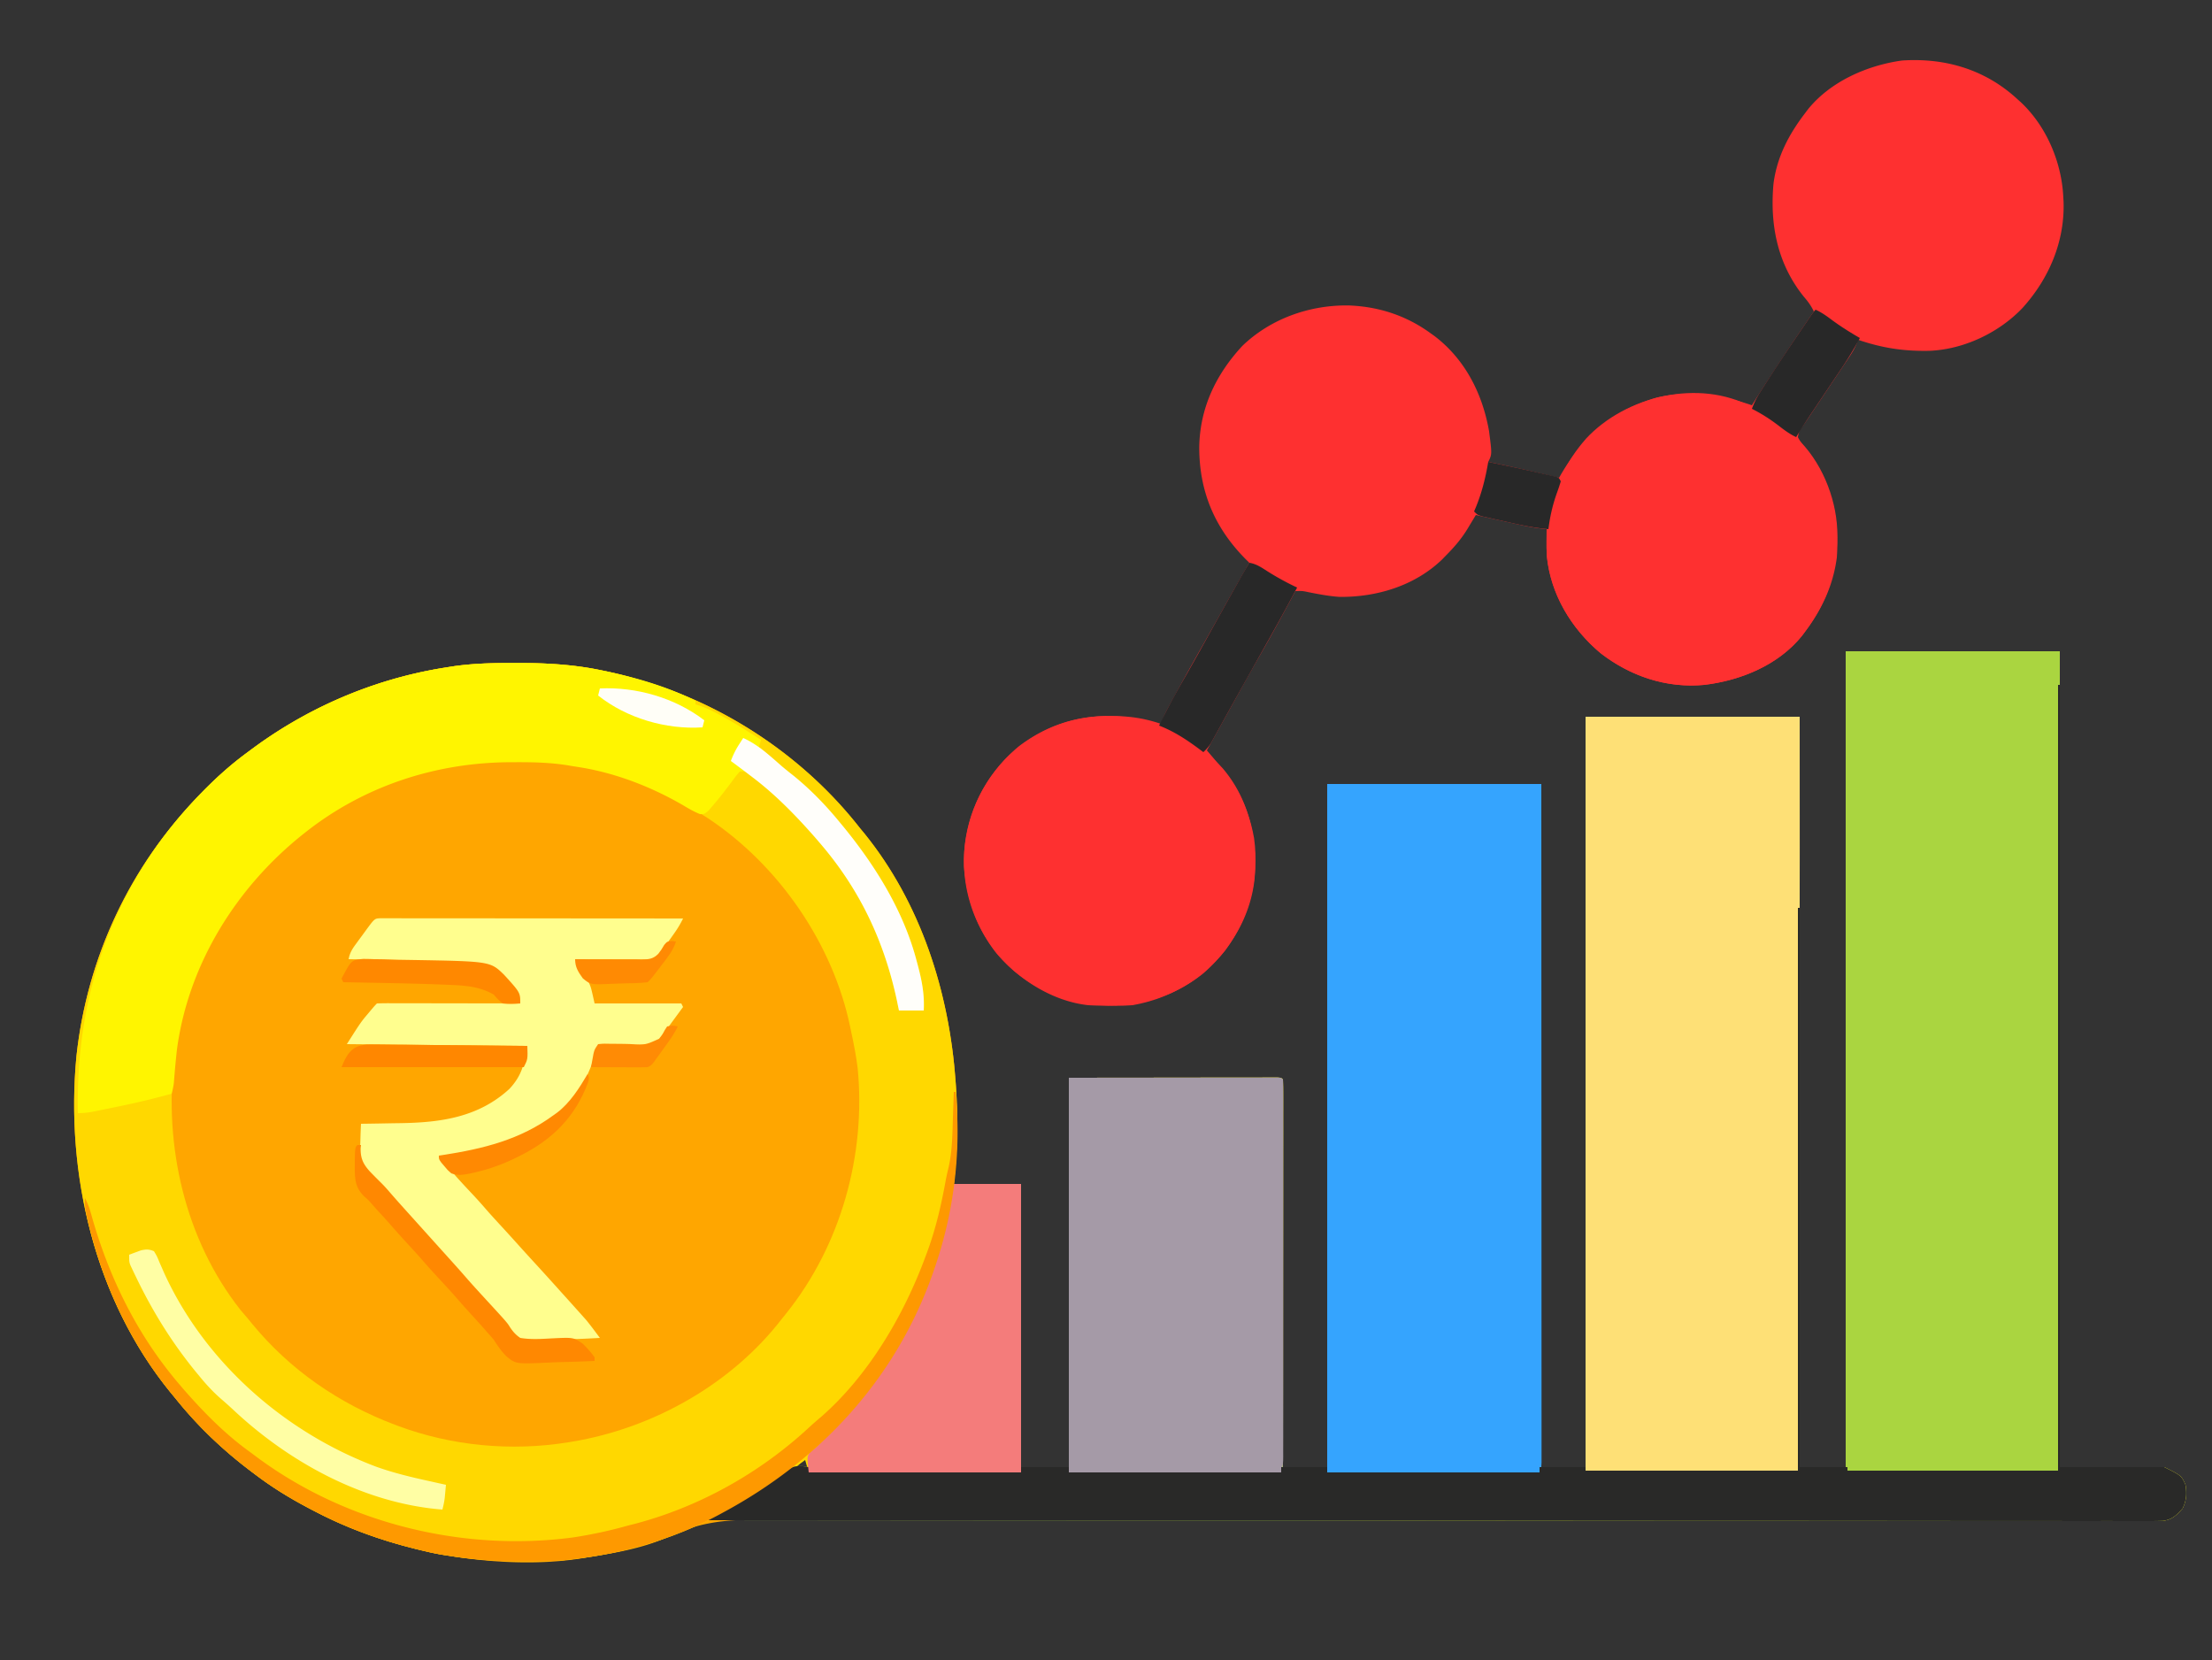 <svg xmlns="http://www.w3.org/2000/svg" width="1250" height="938"><rect width="100%" height="100%" fill="#333333" stroke="none"/><path fill="#FFA600" d="M1043 368h121v461h59c9.714 4.857 9.714 4.857 12 10 .782 5.002.583 8.789-1.625 13.375-3.492 3.86-5.906 6.3-11.14 6.988-3.607.143-7.194.15-10.803.117q-2.113.003-4.225.01c-3.882.009-7.763-.008-11.645-.028-4.22-.018-8.438-.012-12.657-.009q-11.098.002-22.196-.033c-11.003-.034-22.006-.044-33.009-.049q-26.067-.013-52.133-.062c-27.603-.051-55.205-.067-82.807-.072l-31.863-.009h-3.576q-42.153-.015-84.306-.048l-3.726-.003q-43.01-.031-86.02-.094l-3.733-.006-18.636-.028-3.72-.005-7.434-.012q-61.464-.094-122.929-.08l-17.376.003h-3.455c-18.318.001-36.636-.034-54.954-.085q-27.644-.075-55.288-.04a5259 5259 0 0 1-32.811-.06q-10.983-.05-21.966-.002c-4.162.016-8.322.018-12.484-.026-18.98-.188-34.42 1.65-51.825 10.067C362.789 875.024 346.909 877.59 332 880l-2.089.36c-24.891 4.154-52.144 2.71-76.911-1.36l-3.945-.621c-3.72-.67-7.385-1.48-11.055-2.379l-2.83-.687c-20.882-5.15-40.197-12.209-59.17-22.313l-2.21-1.164c-10.52-5.564-20.324-11.63-29.79-18.836l-1.716-1.284C126.166 819.641 111.558 805.733 99 790q-1.297-1.577-2.598-3.152C53.563 734.383 36.77 663.039 43.246 596.355 49.338 541.07 73.301 489.866 112 450l1.655-1.733c8.217-8.592 16.773-16.223 26.345-23.267l1.932-1.444C174.589 399.24 212.726 383.131 253 377l3.515-.553c11.43-1.629 22.765-1.845 34.298-1.822h2.995c16.05.035 31.455.986 47.192 4.375l2.706.567c5.833 1.256 11.57 2.753 17.294 4.433l2.503.729C411.282 398.946 455.29 428.653 486 468l2.246 2.695C520.421 510.32 536.405 560.71 540 611l.175 2.452c1.278 18.752.945 36.865-1.175 55.548h38v160h27V609l59.938-.062 18.956-.028c7.613-.005 7.613-.005 11.172-.005q3.744-.003 7.49-.01 5.657-.01 11.315-.009l3.396-.01c1.009 0 2.018.002 3.057.004l2.679-.003C724 609 724 609 725 610c.098 2.82.13 5.614.12 8.434l.003 2.713c.002 3.023-.004 6.047-.01 9.07l.001 6.473q-.001 8.817-.013 17.634c-.006 6.135-.006 12.27-.008 18.406q-.005 17.44-.021 34.88-.015 19.85-.022 39.7-.016 40.845-.05 81.69h25V443h121v386h25V405h121v424h26zM452.438 826.5 450 829h6v-5c-1.477-.116-1.477-.116-3.562 2.5"/><path fill="#AAD540" d="M1043 368h121v461h59c9.714 4.857 9.714 4.857 12 10 .782 5.002.583 8.789-1.625 13.375-3.498 3.866-5.908 6.3-11.15 6.99-3.621.146-7.223.156-10.848.127q-2.121.005-4.242.014c-3.898.012-7.795 0-11.693-.017-4.236-.014-8.472-.004-12.708.002q-11.142.012-22.284-.014c-11.045-.024-22.09-.026-33.135-.022q-27.868.006-55.736-.032-27.6-.037-55.198-.043l-3.465-.001-17.419-.004q-61.713-.014-123.428-.073-59.96-.056-119.92-.082l-3.733-.002-37.11-.015q-37.8-.015-75.601-.034l-3.511-.001c-77.398-.037-154.796-.1-232.194-.168 2.474-1.882 4.841-3.544 7.617-4.945l2.068-1.06 2.19-1.12c5.602-2.917 11.07-5.943 16.375-9.375l1.71-1.104a160 160 0 0 0 8.481-5.962c9.39-6.996 9.39-6.996 14.872-6.996L457 829v3h120v-3h27V609l59.938-.062 18.956-.028c7.613-.005 7.613-.005 11.172-.005q3.744-.003 7.49-.01 5.657-.01 11.315-.009l3.396-.01c1.009 0 2.018.002 3.057.004l2.679-.003C724 609 724 609 725 610c.098 2.82.13 5.614.12 8.434l.003 2.713c.002 3.023-.004 6.047-.01 9.07l.001 6.473q-.001 8.817-.013 17.634c-.006 6.135-.006 12.27-.008 18.406q-.005 17.44-.021 34.88-.015 19.85-.022 39.7-.016 40.845-.05 81.69h25V443h121v386h25V405h121v424h26z"/><path fill="#FFD800" d="M290.813 374.625h2.995c16.05.035 31.455.986 47.192 4.375l2.706.567c5.833 1.256 11.57 2.753 17.294 4.433l2.503.729C411.282 398.946 455.29 428.653 486 468l2.246 2.695C520.421 510.32 536.405 560.71 540 611l.175 2.452c1.278 18.752.945 36.865-1.175 55.548h38v163H457l-2-7-2.465 1.8C438.258 837.16 423.558 846.676 408 855l-1.915 1.034C380.638 869.664 352.642 877.743 324 881l-2.177.281c-8.269.977-16.571.96-24.885.969l-2.4.004c-14.02-.005-27.688-.979-41.538-3.254l-3.945-.621c-3.72-.67-7.385-1.48-11.055-2.379l-2.83-.687c-20.882-5.15-40.197-12.209-59.17-22.313l-2.21-1.164c-10.52-5.564-20.324-11.63-29.79-18.836l-1.716-1.284C126.166 819.641 111.558 805.733 99 790q-1.297-1.577-2.598-3.152C53.563 734.383 36.77 663.039 43.246 596.355 49.338 541.07 73.301 489.866 112 450l1.655-1.733c8.217-8.592 16.773-16.223 26.345-23.267l1.932-1.444C174.589 399.24 212.726 383.131 253 377l3.515-.553c11.43-1.629 22.765-1.845 34.298-1.822M173 469l-1.593 1.247c-40.009 31.717-66.727 76.75-73.032 127.616-5.664 49.876 6.043 102.414 37.563 142.387q2.018 2.385 4.062 4.75 1.32 1.606 2.633 3.219c21.37 25.945 48.986 44.92 80.367 56.781l1.95.74c30.357 11.31 64.071 14.455 96.05 9.26l2.337-.375C369.132 807.016 413.54 782.045 442 745l2.457-3.05c30.757-38.43 44.964-89.516 40.213-138.337-.867-6.95-2.18-13.774-3.67-20.613l-.535-2.609c-9.762-47.082-40.259-91.369-80.3-117.973-3.99-2.585-8.06-5.022-12.165-7.418l-1.962-1.164C373.38 446.412 359.886 441.624 346 437l-2.129-.731C287.854 417.169 218.656 433.129 173 469"/><path fill="#FE3030" d="m1140 56 1.98 1.773C1156.63 71.55 1165.2 92.031 1166 112l.121 2.117c.7 22.504-8.306 43.439-23.21 59.91-13.357 14.04-33.289 23.465-52.712 24.211-14.366.285-26.61-1.583-40.199-6.238l-.83 2.23c-1.102 2.61-2.33 4.75-3.904 7.098l-1.659 2.488-1.787 2.649-1.846 2.76q-2.92 4.36-5.849 8.713l-3.918 5.85a8578 8578 0 0 1-7.214 10.755l-1.562 2.333a347 347 0 0 1-2.72 3.98c-2.096 2.827-2.096 2.827-2.719 6.183 1.403 2.73 3.204 4.95 5.133 7.336 13.771 17.754 18.424 38.528 16.875 60.625-2.095 15.865-8.446 29.307-18 42-.516.69-1.031 1.382-1.562 2.094C1005.054 375.823 983.694 384.54 963 387c-21.363 1.977-41.672-4.904-58.484-17.89-16.528-13.86-28.119-33.057-30.399-54.852-.264-5.082-.187-10.172-.117-15.258l-3.514-.398c-4.141-.52-8.197-1.317-12.267-2.23l-2.118-.467q-3.301-.73-6.601-1.467-2.257-.5-4.516-.999Q839.491 292.225 834 291l-1.594 2.657-2.129 3.511-1.043 1.744c-3.438 5.647-7.569 10.407-12.234 15.088l-2.008 2.078c-15.452 14.923-37.046 21.45-58.183 21.192-5.82-.412-11.476-1.476-17.192-2.614-3.66-.775-3.66-.775-7.617-.656l-1.003 1.87c-6.305 11.74-12.68 23.426-19.33 34.974-6.092 10.597-11.994 21.299-17.915 31.992-2.558 4.62-5.124 9.236-7.69 13.851l-2.402 4.325L682 424l2.82 3.309 1.587 1.86a162 162 0 0 0 4.468 4.894C705.789 451.488 710.5 473.669 709 496c-1.953 21.051-13.264 40.234-29 54-19.341 15.585-40.854 19.344-65 18-20.018-2.169-39.163-14.325-52.012-29.453-13.47-17.254-20.124-38.622-17.777-60.515 2.78-22.508 12.991-41.629 30.516-56.313 15.291-11.56 31.815-17.116 50.836-17.094l3.452-.004c9.178.114 17.29 1.437 25.985 4.379l.839-2.192c1.11-2.686 2.359-5.183 3.743-7.738l1.554-2.872 1.677-3.073 1.752-3.223c4.941-9.059 10.001-18.048 15.1-27.02a3093 3093 0 0 0 10.648-18.945C696.162 335.266 701.04 326.61 706 318l-2.2-2.168c-17.437-17.633-26.112-38.185-26.112-63.096.318-22.114 9.425-41.24 24.437-57.361 15.978-15.345 37.954-23.081 59.915-22.78 16.813.593 32.277 5.566 45.96 15.405l2.777 1.992c17.204 13.174 27.006 32.557 30.68 53.63 1.699 13.067 1.699 13.067-.457 17.378 1.128.23 2.256.461 3.418.7 12.253 2.53 24.425 5.343 36.582 8.3l1.398-2.422c12.941-21.79 29.083-35.585 53.567-42.851 18.178-4.352 36.616-1.74 54.035 4.273l1.167-1.85c10.932-17.294 22.265-34.277 33.833-51.15-1.54-3.219-3.283-5.611-5.625-8.312-14.912-18.465-19.301-40.58-17.173-63.903 1.96-15.182 8.665-27.812 17.798-39.785.565-.75 1.13-1.5 1.71-2.273 12.773-15.762 33.439-24.807 53.165-27.54C1099.24 32.575 1121.937 39.304 1140 56"/><path fill="#FEE076" d="M896 405h121c.04 54.786.04 54.786.031 73.541l-.001 3.982c-.018 36.863-.132 73.724-.249 110.586l-.008 2.628q-.106 33.337-.218 66.673-.066 19.329-.128 38.658l-.009 2.793-.045 13.883Q1016.19 774.372 1016 831H896z"/><path fill="#35A4FE" d="M750 443h121a631465 631465 0 0 1 .055 164.752v3.496q.008 28.05.022 56.097.014 28.763.017 57.526.002 17.76.014 35.52.007 12.165.006 24.33-.002 7.028.005 14.054.007 6.426.002 12.852-.001 2.333.004 4.664.005 3.156-.002 6.312l.001 3.55C871 829 871 829 870 832H750z"/><path fill="#FFF500" d="M290.813 374.625h2.995c16.05.035 31.455.986 47.192 4.375l2.706.567c16.792 3.616 33.94 8.63 49.294 16.433v2l2.57.781c3.62 1.286 6.936 2.898 10.305 4.719l1.928 1.033c7.61 4.143 14.906 8.792 22.197 13.467l-1 4q3.154 2.721 6.313 5.438l1.935 1.666a379 379 0 0 0 11.315 9.334C457.858 445.989 466.395 454.75 474 464l1.291 1.552C494.069 488.2 510.497 514.295 518 543l.547 2.028c2.356 8.819 3.971 16.77 3.453 25.972h-14l-1.18-5.719C499.57 531.497 485.71 502.267 463 476l-1.926-2.262C450.144 461.238 438.284 449 425 439l-2.102-1.723c-1.931-1.556-1.931-1.556-4.898-1.277a78 78 0 0 0-4.562 5.813c-3.46 4.635-6.973 9.18-10.75 13.562l-2.364 2.773C398 460 398 460 395.652 460.043c-3.472-1.365-6.59-3.189-9.777-5.106-18.159-10.531-38.777-18.46-59.584-21.589a245 245 0 0 1-5.22-.858c-10.07-1.641-19.95-1.85-30.134-1.803l-2.613.008C246.502 430.882 206.116 443.961 173 470l-1.61 1.263C133.626 501.295 106.457 544.751 100 593a497 497 0 0 0-1.354 13.995l-.216 2.583c-.06.757-.12 1.514-.18 2.294-.248 2.112-.688 4.08-1.25 6.128-10.08 2.817-20.184 5.21-30.438 7.292q-3.43.7-6.857 1.415l-4.404.902-2.049.426c-3.191.643-5.973.965-9.252.965-1.361-68.524 20.595-129.707 68.258-179.477 8.717-8.963 17.63-17.178 27.742-24.523l1.914-1.426C174.574 399.246 212.716 383.132 253 377l3.515-.553c11.43-1.629 22.765-1.845 34.298-1.822"/><path fill="#A59AA7" d="m604 609 59.938-.062 18.956-.028c7.613-.005 7.613-.005 11.172-.005q3.744-.003 7.49-.01 5.657-.01 11.315-.009l3.396-.01c1.009 0 2.018.002 3.057.004l2.679-.003C724 609 724 609 725 610c.1 2.813.134 5.6.127 8.414l.005 2.706c.004 3.017 0 6.033-.003 9.05l.006 6.458q.005 8.798 0 17.597c-.003 6.126 0 12.252 0 18.378q.004 15.437-.005 30.875-.007 17.866.002 35.733.007 15.315.003 30.63-.003 9.157.001 18.314.004 8.612-.005 17.222 0 3.166.002 6.334.002 4.31-.006 8.62l.007 2.555c-.011 3.295-.084 5.965-1.134 9.114H604z"/><path fill="#292928" d="M1163 387h1v442h59c9.714 4.857 9.714 4.857 12 10 .782 5.002.583 8.789-1.625 13.375-3.498 3.866-5.908 6.3-11.15 6.99-3.621.146-7.223.156-10.848.127q-2.121.005-4.242.014c-3.898.012-7.795 0-11.693-.017-4.236-.014-8.472-.004-12.708.002q-11.142.012-22.284-.014c-11.045-.024-22.09-.026-33.135-.022q-27.868.006-55.736-.032-27.6-.037-55.198-.043l-3.465-.001-17.419-.004q-61.713-.014-123.428-.073-59.96-.056-119.92-.082l-3.733-.002-37.11-.015q-37.8-.015-75.601-.034l-3.511-.001c-77.398-.037-154.796-.1-232.194-.168 2.474-1.882 4.841-3.544 7.617-4.945l2.068-1.06 2.19-1.12c5.602-2.917 11.07-5.943 16.375-9.375l1.71-1.104a160 160 0 0 0 8.481-5.962c9.39-6.996 9.39-6.996 14.872-6.996L457 829v3h120v-3h27v3h120v-3h26v3h120v-3h26v2h120V513h1v316h27v2h119z"/><path fill="#FE3030" d="m990 230 2.86 1.531c6.955 3.884 13.05 8.355 19.14 13.469l3.125 2.313c13.814 12.912 22.312 33.245 23.113 52.05.491 21.953-4.965 40.003-18.238 57.637-.516.69-1.031 1.382-1.562 2.094C1005.054 375.823 983.694 384.54 963 387c-21.363 1.977-41.672-4.904-58.484-17.89-16.45-13.794-28.316-33.148-30.387-54.915-1.446-24.621 5.63-47.58 22.047-66.238C918.565 223.753 960.259 213.777 990 230M676.875 421.438c17.323 13.023 28.049 30.738 31.8 52.19 3.143 22.934-2.716 44.811-16.292 63.403C679.046 553.647 661.033 564.298 640 568c-25.41 1.724-47.231-2.987-67.098-19.434-17.752-15.698-26.244-35.714-28.183-58.933-.68-22.732 7.52-43.82 23.043-60.36 29.86-30.328 75.191-32.485 109.113-7.836"/><path fill="#FFFE8E" d="m214.84 518.877 3.886.003 2.156-.003q3.602-.001 7.204.01l5.143-.001q7.005.001 14.008.013 7.311.007 14.622.008 13.855.005 27.71.021 15.769.015 31.537.022 32.447.016 64.894.05a57 57 0 0 1-4.75 8.04l-1.594 2.257-1.656 2.328-1.656 2.352c-4.08 5.758-4.08 5.758-6.344 8.023-1.949.24-1.949.24-4.358.227h-2.73l-2.951-.032-3.018-.008c-3.19-.011-6.379-.037-9.568-.062q-3.238-.016-6.477-.027A4213 4213 0 0 1 325 542l1.912 3.354 1.075 1.887a218 218 0 0 0 2.427 4.095l1.211 2.039 1.227 2.023C334 558 334 558 336 567h49l1 2a8012 8012 0 0 1-6.875 9.375l-1.973 2.695-1.894 2.578-1.746 2.38C372 588 372 588 370 590a85 85 0 0 1-7.195.414l-2.144.059a1115 1115 0 0 1-6.786.152q-2.299.057-4.598.117-5.638.143-11.277.258l-1.066 3.332c-2.975 9.017-6.17 17.005-11.934 24.668l-1.578 2.129C314.644 632.017 302.47 638.315 290 644l-3.473 1.598c-3.85 1.53-7.618 2.558-11.652 3.465l-2.233.512c-8.101 1.818-16.307 3.608-24.642 3.425 5.786 7.637 12.177 14.565 18.742 21.527 2.911 3.09 5.727 6.245 8.496 9.461 2.803 3.2 5.695 6.32 8.575 9.45q4.373 4.754 8.687 9.562c3.31 3.688 6.647 7.35 10 11 4.87 5.301 9.692 10.643 14.5 16l2.313 2.563q3.35 3.712 6.687 7.437l1.91 2.125 1.778 2 1.511 1.695c1.705 2.064 3.311 4.172 4.914 6.316.54.723 1.08 1.446 1.638 2.19L339 756a580 580 0 0 1-18.884.824q-3.206.112-6.407.308c-18.675 1.115-18.675 1.115-25.198-4.393-3.099-3.097-5.77-6.435-8.29-10.014-1.476-2.085-3.123-3.968-4.846-5.85l-1.54-1.79c-2.56-2.909-5.2-5.743-7.835-8.585-3.83-4.131-7.613-8.291-11.3-12.55-3.514-4.031-7.117-7.981-10.7-11.95l-4.5-5-2.25-2.5-8.992-9.992a5113 5113 0 0 0-4.578-5.078c-4.605-5.105-9.183-10.23-13.68-15.43l-1.528-1.393c-3.59-3.535-4.874-6.019-5.058-11.103q.06-2.972.211-5.941l.082-3.084c.07-2.496.169-4.986.293-7.479l3.418-.044c4.265-.059 8.529-.136 12.793-.218q2.745-.05 5.492-.084c22.994-.297 44.492-3.163 62.129-19.334C294.554 608.207 297 600.656 297 591l-101-1c7.882-12.386 7.882-12.386 11.875-17.125l2.305-2.758c.913-1.062 1.83-2.126 2.82-3.117a178 178 0 0 1 7.55-.114h2.394c2.624 0 5.248.009 7.872.016l5.444.005q7.18.006 14.357.024 7.32.014 14.639.02 14.372.016 28.744.049a675 675 0 0 0-2.746-5.742l-1.545-3.23c-2.952-5.23-7.03-8.59-12.271-11.403-7.809-2.002-15.99-2.141-24-2.625l-2.13-.131C233.221 542.77 215.114 542.367 197 542c.622-3.385 1.88-5.53 3.906-8.293l1.754-2.408 1.84-2.486 1.84-2.522c5.325-7.277 5.325-7.277 8.5-7.414"/><path fill="#F47C7B" d="M538 669h39v163H457c-1-9-1-9 .922-11.555L461 818q1.965-1.891 3.89-3.82l2.137-2.105c7.133-7.06 13.866-14.1 19.973-22.075l2.406-2.996C506.02 766.202 518.458 742.153 527 717l.834-2.405c5.096-14.898 7.58-30.08 10.166-45.595"/><path fill="#FE9900" d="M539 617h1c3.367 33.49-.924 68.233-12 100l-.886 2.563C506.182 779.213 463.336 825.39 408 855l-1.915 1.034C380.638 869.664 352.642 877.743 324 881l-2.177.281c-8.269.977-16.571.96-24.885.969l-2.4.004c-14.02-.005-27.688-.979-41.538-3.254l-3.945-.621c-3.72-.67-7.385-1.48-11.055-2.379l-2.83-.687c-20.882-5.15-40.197-12.209-59.17-22.313l-2.21-1.164c-10.52-5.564-20.324-11.63-29.79-18.836l-1.716-1.284C126.166 819.641 111.558 805.733 99 790q-1.297-1.577-2.598-3.152c-22.552-27.62-37.92-60.605-46.277-95.16l-.653-2.697c-.94-4.057-1.766-7.796-1.472-11.991 2.087 3.69 3.118 7.634 4.25 11.688C62.28 723.426 78.297 755.528 102 783l1.957 2.293c10.977 12.53 22.758 24.549 36.234 34.386a333 333 0 0 1 3.711 2.752c50.719 38.14 117 54.574 179.776 46.335 10.6-1.616 21.01-3.84 31.322-6.766 1.043-.26 2.086-.52 3.16-.79 36.961-9.61 71.494-29.004 99.395-54.952 2.104-1.943 4.25-3.794 6.445-5.633 26.847-23.457 46.821-57.532 59-90.625l.885-2.362c4.961-13.404 8.057-26.888 10.598-40.937.463-2.418 1.008-4.794 1.591-7.185 2.23-9.861 2.141-20.205 2.489-30.266l.13-3.594q.157-4.327.307-8.656"/><path fill="#FFFEA4" d="M87 707c1.668 2.746 1.668 2.746 3.188 6.438A574 574 0 0 0 92 717.566l.973 2.2c23.213 50.476 68.24 89.771 119.89 109.117 9.848 3.486 19.939 5.907 30.137 8.117l5.563 1.25L252 839a1136 1136 0 0 1-.437 4.75l-.247 2.672c-.279 2.276-.738 4.365-1.316 6.578-44.116-3.453-86.433-26.575-118.25-56.437-2.477-2.308-5.002-4.536-7.562-6.75-4.12-3.664-7.694-7.554-11.188-11.813l-1.309-1.574C97.69 759.54 86.456 741.5 76.938 721.75l-1.196-2.456-1.09-2.31-.969-2.04C73 713 73 713 73 709c1.39-.536 2.787-1.053 4.188-1.562l2.355-.88c3.018-.686 4.58-.749 7.457.442"/><path fill="#282828" d="M706 318c3.957.65 6.782 2.608 10.125 4.75A153 153 0 0 0 733 332c-6.478 12.373-13.309 24.541-20.153 36.714a8370 8370 0 0 0-7.113 12.688l-3.458 6.172a2763 2763 0 0 0-8.183 14.678q-1.452 2.625-2.907 5.246a1979 1979 0 0 0-3.657 6.621l-1.666 2.998-1.46 2.644c-1.298 2.072-2.597 3.606-4.403 5.239l-2.676-2.012c-7.13-5.275-13.992-9.757-22.324-12.988 4.303-9.015 9.047-17.701 14.037-26.351 4.184-7.261 8.277-14.568 12.338-21.899a7706 7706 0 0 1 15.375-27.625l1.771-3.169 1.65-2.948 1.441-2.574A332 332 0 0 1 706 318"/><path fill="#FFFEFA" d="M420 417c8.264 3.76 14.575 9.596 21.307 15.534 2.36 2.043 4.806 3.97 7.255 5.904C457.859 445.989 466.397 454.75 474 464l1.291 1.552C494.069 488.2 510.497 514.295 518 543l.547 2.028c2.356 8.819 3.971 16.77 3.453 25.972h-14l-1.18-5.719C499.57 531.497 485.71 502.267 463 476l-1.926-2.262C450.141 461.234 438.284 449.007 425 439l-1.62-1.23A946 946 0 0 0 413 430c1.256-3.352 2.687-6.304 4.625-9.312l1.352-2.114z"/><path fill="#282828" d="M1026 175c3.375 1.538 6.165 3.523 9.125 5.75 5.111 3.77 10.382 7.074 15.875 10.25-3.36 6.27-7.023 12.234-11 18.129l-1.691 2.527a10890.845 10890.845 0 0 0-10.617 15.824 3073 3073 0 0 1-3.29 4.898A445 445 0 0 0 1015 247c-3.604-1.724-6.528-3.855-9.687-6.312-4.866-3.734-9.831-6.933-15.313-9.688 1.256-3.343 2.678-6.303 4.59-9.316l1.6-2.527 1.747-2.72 1.82-2.846c5.395-8.385 10.955-16.655 16.556-24.904l1.289-1.9c7.19-10.58 7.19-10.58 8.398-11.787"/><path fill="#FF8801" d="M202 647h2l-.203 1.73c-.11 5.786 1.418 9.037 5.21 13.217q3.226 3.345 6.54 6.603c1.807 1.803 3.482 3.697 5.14 5.638 4.039 4.663 8.18 9.233 12.313 13.812l4.5 5 2.25 2.5 8.992 9.992q2.288 2.541 4.578 5.078c3.38 3.746 6.749 7.495 10.055 11.305 3.408 3.913 6.916 7.733 10.428 11.553 12.798 13.922 12.798 13.922 14.463 16.635 1.743 2.55 3.173 4.187 5.734 5.937 5.96 1.006 11.949.586 17.958.258 12.096-.577 12.096-.577 17.282 2.938 2.534 2.485 4.754 4.878 6.76 7.804v2c-6.348.307-12.695.515-19.05.66q-3.234.089-6.467.245c-18.894.892-18.894.892-24.293-3.487-2.843-2.841-5.021-6.037-7.19-9.418a130 130 0 0 0-3.562-4.062l-1.63-1.88c-3.087-3.514-6.257-6.954-9.41-10.41a382 382 0 0 1-5.773-6.523c-3.648-4.2-7.437-8.266-11.22-12.345a423 423 0 0 1-9.565-10.69c-2.407-2.734-4.873-5.411-7.34-8.09a518 518 0 0 1-10.691-11.945c-2.23-2.534-4.522-5.01-6.809-7.492l-2.555-2.88c-2.325-2.642-2.325-2.642-4.64-4.648-4.686-4.639-5.195-8.731-5.324-15.106.081-12.491.081-12.491 1.519-13.929"/><path fill="#FF8700" d="m210.585 590.205 2.87-.003c3.118.005 6.233.06 9.35.114q3.249.02 6.498.03c5.692.027 11.383.096 17.075.173 5.811.072 11.623.104 17.434.14 11.397.074 22.792.194 34.188.341.25 7.5.25 7.5-2 12H193c3.794-9.485 7.262-13.088 17.585-12.795"/><path fill="#282828" d="M841 261c10.234 2.094 20.447 4.274 30.625 6.625l2.782.624 2.57.603 2.283.525C881 270 881 270 882 272a126 126 0 0 1-2.312 6.875c-2.338 6.634-3.815 13.129-4.688 20.125-7.76-.632-15.239-2.234-22.814-3.956-2.141-.486-4.285-.957-6.43-1.429q-2.048-.46-4.096-.924l-3.73-.837C835 291 835 291 833 289l.988-2.316c3.47-8.507 5.473-16.64 7.012-25.684"/><path fill="#F80" d="M205.207 541.849a121 121 0 0 1 6.035.14l3.278.035c3.455.05 6.903.168 10.355.289q3.421.062 6.844.11c45.29.77 45.29.77 53.062 8.304C294 560.844 294 560.844 294 567c-3.381.295-6.626.423-10 0-2.563-2.25-2.563-2.25-5-5-7.917-4.584-16.113-5.131-25.063-5.5l-2.818-.12c-19.03-.748-38.08-1.005-57.119-1.38l-1-2c5.564-10.54 5.564-10.54 12.207-11.151"/><path fill="#FF8902" d="M332 607c1 2 1 2 .32 4.582-7.165 19.365-19.94 32.226-38.32 41.418l-1.895.958c-7.71 3.822-15.394 6.631-23.793 8.542l-2.286.522c-3.931.812-7.22 1.419-11.026-.022-2.02-1.777-2.02-1.777-3.812-3.937l-1.833-2.153C248 655 248 655 248 653l1.997-.304c23.056-3.55 43.96-8.64 63.003-22.696l1.79-1.266c7.328-5.565 12.578-13.917 17.21-21.734"/><path fill="#FFFEF7" d="M339 389c20.67-.941 42.438 5.305 59 18l-1 4c-20.49 1.378-42.874-5.175-59-18z"/><path fill="#FF8A03" d="M379.697 531.723 382 532c-1.614 5.136-4.768 8.976-8 13.187l-1.656 2.194c-4.018 5.293-4.018 5.293-6.344 7.619-4.753.566-9.51.627-14.293.7q-2.382.05-4.762.164c-13.128.63-13.128.63-17.588-3.038-2.61-3.615-4.357-6.31-4.357-10.826l1.661.023c5.728.069 11.453.074 17.18.044q3.202-.005 6.405.04c3.077.039 6.15.02 9.227-.01l2.873.075c4.192-.09 6.667-.164 9.687-3.249 1.834-2.445 1.834-2.445 3.318-4.993C377 532 377 532 379.697 531.723"/><path fill="#FF8B05" d="M377 580c3.438-.562 3.438-.562 6 0-2.258 4.8-5.398 8.905-8.5 13.188l-1.8 2.521c-.572.79-1.143 1.582-1.731 2.396l-1.58 2.193C368 602 368 602 366 603c-2.408.086-4.787.116-7.195.098l-2.144-.005a2159 2159 0 0 1-6.786-.03q-2.299-.009-4.598-.014-5.638-.017-11.277-.049.426-2.409.875-4.812l.492-2.708C336 593 336 593 338 590c3.053-.29 3.053-.29 6.95-.195q2.13.01 4.259.015c2.235.02 4.467.055 6.7.121 8.838.521 8.838.521 16.55-2.983 1.877-2.41 1.877-2.41 3.248-4.965z"/></svg>